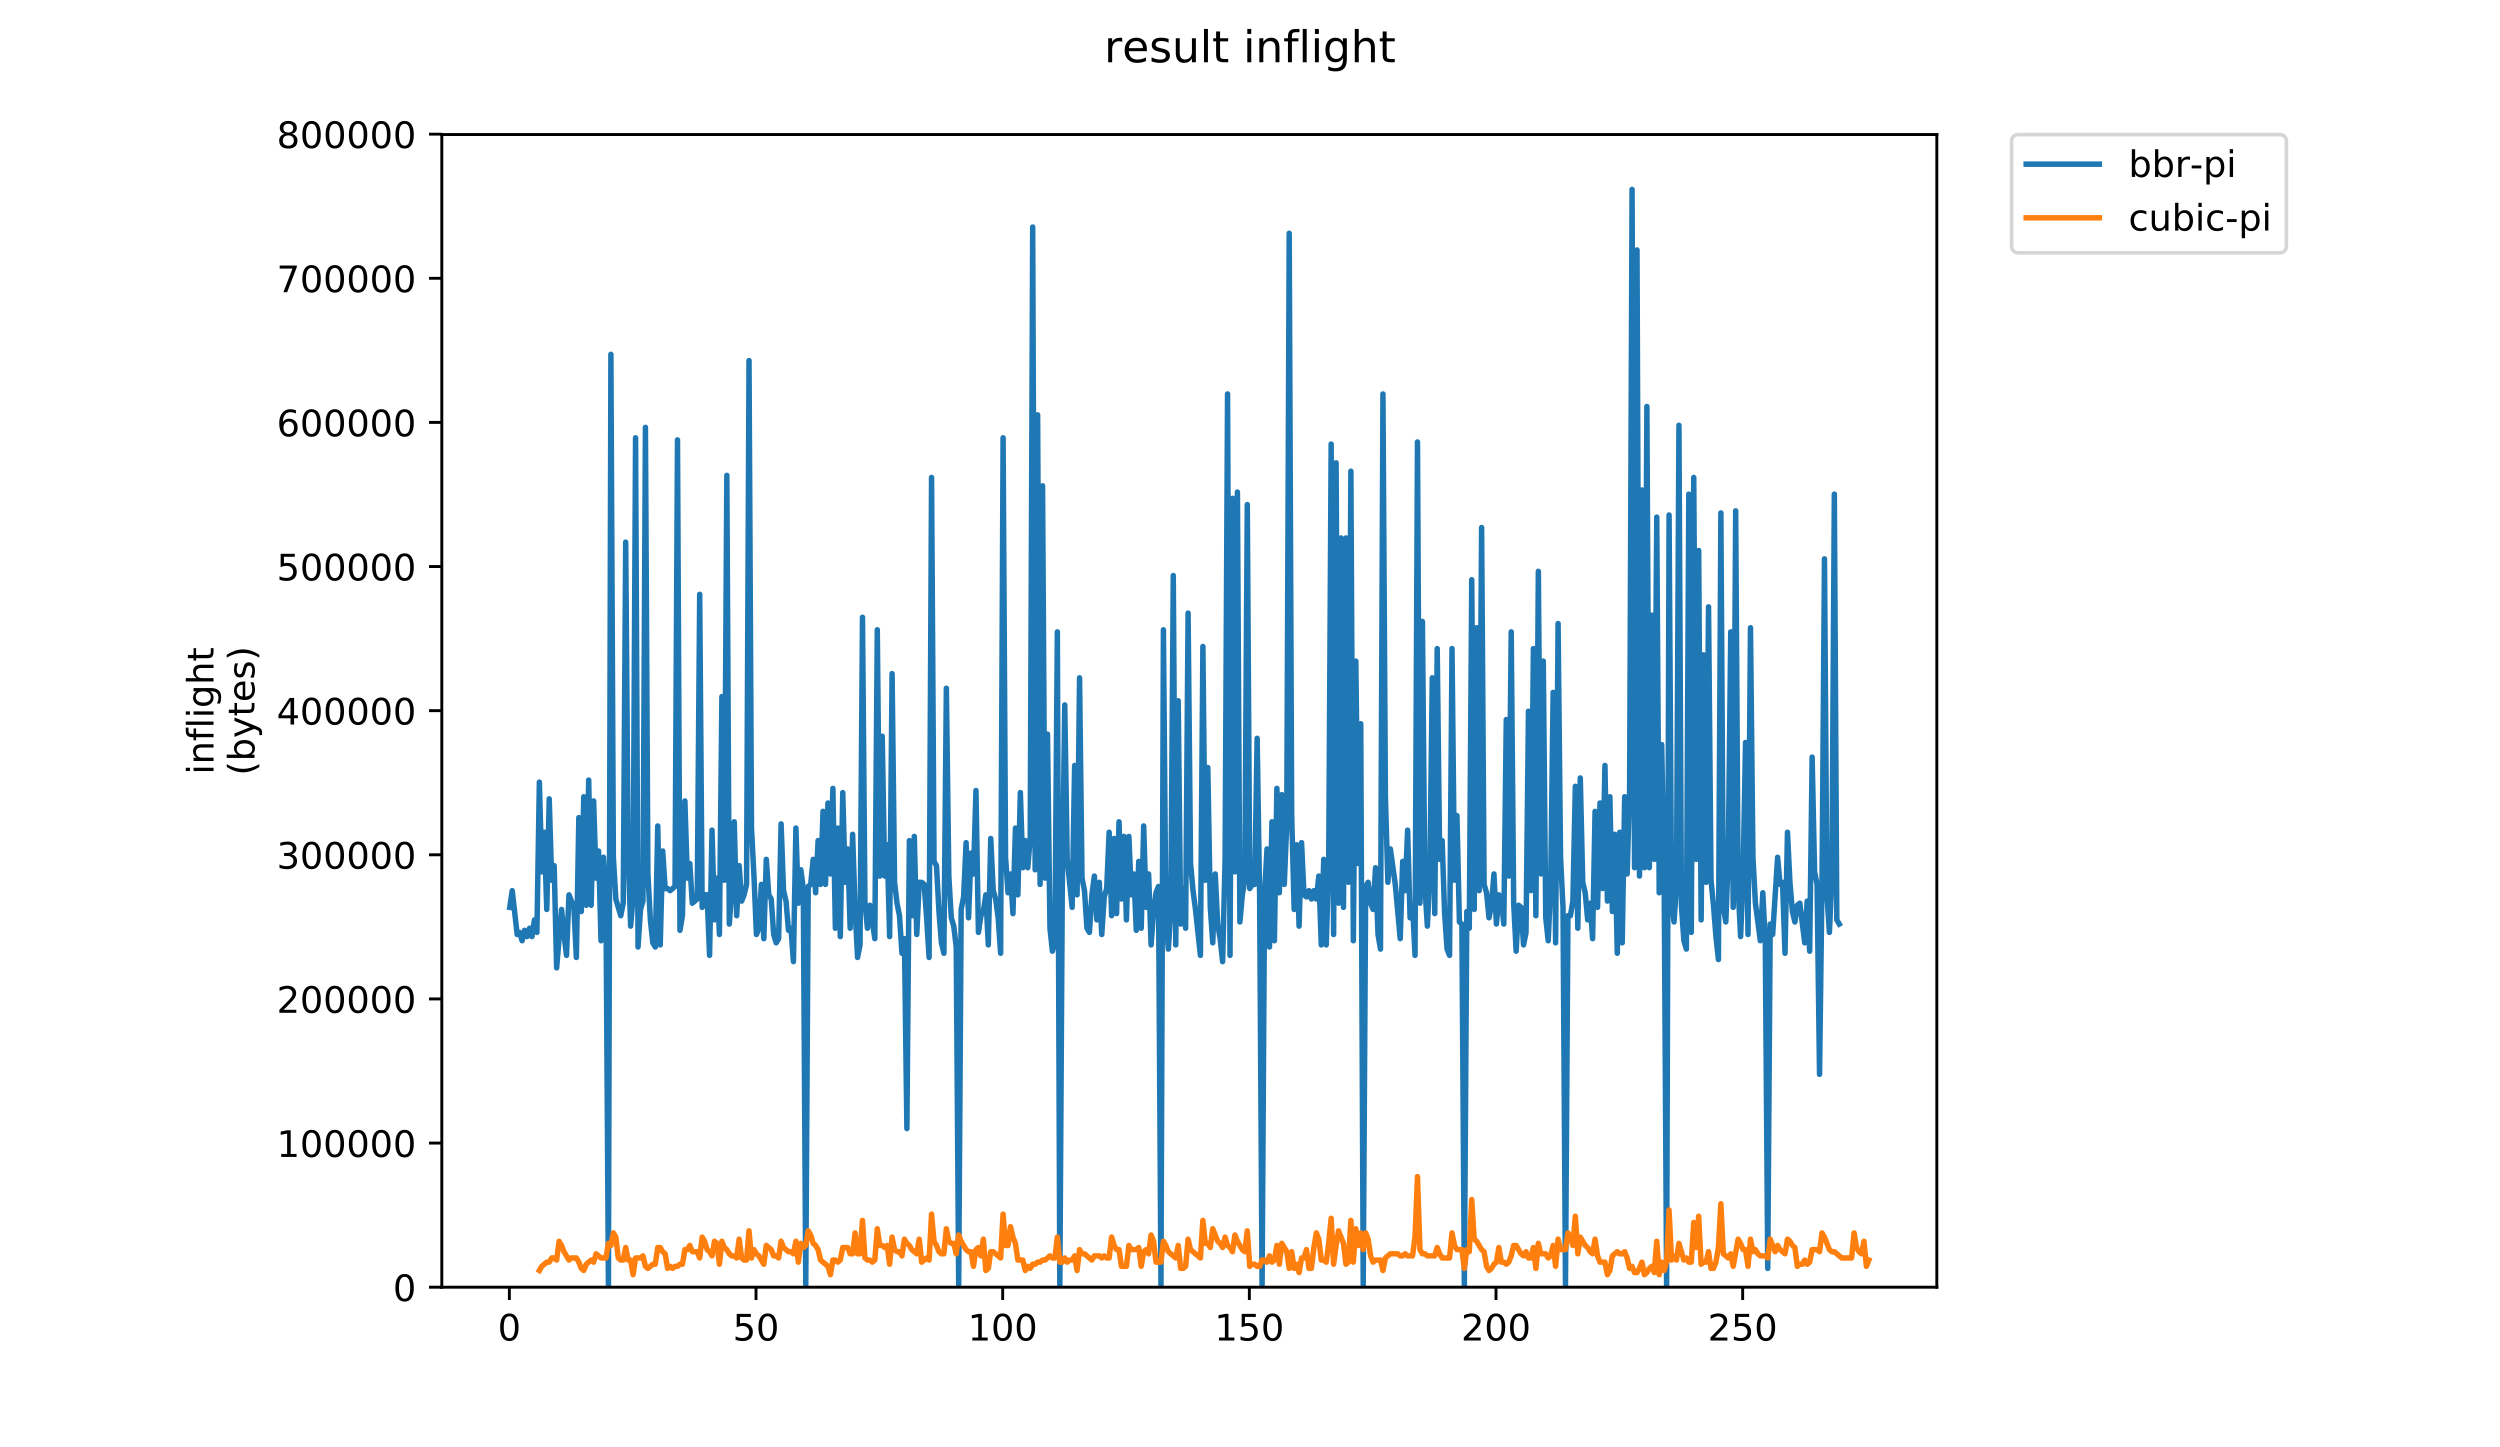 <?xml version="1.0" encoding="utf-8" standalone="no"?>
<!DOCTYPE svg PUBLIC "-//W3C//DTD SVG 1.1//EN"
  "http://www.w3.org/Graphics/SVG/1.1/DTD/svg11.dtd">
<!-- Created with matplotlib (https://matplotlib.org/) -->
<svg height="396pt" version="1.1" viewBox="0 0 684 396" width="684pt" xmlns="http://www.w3.org/2000/svg" xmlns:xlink="http://www.w3.org/1999/xlink">
 <defs>
  <style type="text/css">
*{stroke-linecap:butt;stroke-linejoin:round;}
  </style>
 </defs>
 <g id="figure_1">
  <g id="patch_1">
   <path d="M 0 396 
L 684 396 
L 684 0 
L 0 0 
z
" style="fill:#ffffff;"/>
  </g>
  <g id="axes_1">
   <g id="patch_2">
    <path d="M 120.879 352.174 
L 529.913 352.174 
L 529.913 36.815 
L 120.879 36.815 
z
" style="fill:#ffffff;"/>
   </g>
   <g id="matplotlib.axis_1">
    <g id="xtick_1">
     <g id="line2d_1">
      <defs>
       <path d="M 0 0 
L 0 3.5 
" id="mccff3fd79c" style="stroke:#000000;stroke-width:0.8;"/>
      </defs>
      <g>
       <use style="stroke:#000000;stroke-width:0.8;" x="139.36" xlink:href="#mccff3fd79c" y="352.174"/>
      </g>
     </g>
     <g id="text_1">
      <!-- 0 -->
      <defs>
       <path d="M 31.781 66.406 
Q 24.172 66.406 20.328 58.906 
Q 16.5 51.422 16.5 36.375 
Q 16.5 21.391 20.328 13.891 
Q 24.172 6.391 31.781 6.391 
Q 39.453 6.391 43.281 13.891 
Q 47.125 21.391 47.125 36.375 
Q 47.125 51.422 43.281 58.906 
Q 39.453 66.406 31.781 66.406 
z
M 31.781 74.219 
Q 44.047 74.219 50.516 64.516 
Q 56.984 54.828 56.984 36.375 
Q 56.984 17.969 50.516 8.266 
Q 44.047 -1.422 31.781 -1.422 
Q 19.531 -1.422 13.062 8.266 
Q 6.594 17.969 6.594 36.375 
Q 6.594 54.828 13.062 64.516 
Q 19.531 74.219 31.781 74.219 
z
" id="DejaVuSans-48"/>
      </defs>
      <g transform="translate(136.179 366.773)scale(0.1 -0.1)">
       <use xlink:href="#DejaVuSans-48"/>
      </g>
     </g>
    </g>
    <g id="xtick_2">
     <g id="line2d_2">
      <g>
       <use style="stroke:#000000;stroke-width:0.8;" x="206.847" xlink:href="#mccff3fd79c" y="352.174"/>
      </g>
     </g>
     <g id="text_2">
      <!-- 50 -->
      <defs>
       <path d="M 10.797 72.906 
L 49.516 72.906 
L 49.516 64.594 
L 19.828 64.594 
L 19.828 46.734 
Q 21.969 47.469 24.109 47.828 
Q 26.266 48.188 28.422 48.188 
Q 40.625 48.188 47.75 41.5 
Q 54.891 34.812 54.891 23.391 
Q 54.891 11.625 47.562 5.094 
Q 40.234 -1.422 26.906 -1.422 
Q 22.312 -1.422 17.547 -0.641 
Q 12.797 0.141 7.719 1.703 
L 7.719 11.625 
Q 12.109 9.234 16.797 8.062 
Q 21.484 6.891 26.703 6.891 
Q 35.156 6.891 40.078 11.328 
Q 45.016 15.766 45.016 23.391 
Q 45.016 31 40.078 35.438 
Q 35.156 39.891 26.703 39.891 
Q 22.75 39.891 18.812 39.016 
Q 14.891 38.141 10.797 36.281 
z
" id="DejaVuSans-53"/>
      </defs>
      <g transform="translate(200.485 366.773)scale(0.1 -0.1)">
       <use xlink:href="#DejaVuSans-53"/>
       <use x="63.623" xlink:href="#DejaVuSans-48"/>
      </g>
     </g>
    </g>
    <g id="xtick_3">
     <g id="line2d_3">
      <g>
       <use style="stroke:#000000;stroke-width:0.8;" x="274.334" xlink:href="#mccff3fd79c" y="352.174"/>
      </g>
     </g>
     <g id="text_3">
      <!-- 100 -->
      <defs>
       <path d="M 12.406 8.297 
L 28.516 8.297 
L 28.516 63.922 
L 10.984 60.406 
L 10.984 69.391 
L 28.422 72.906 
L 38.281 72.906 
L 38.281 8.297 
L 54.391 8.297 
L 54.391 0 
L 12.406 0 
z
" id="DejaVuSans-49"/>
      </defs>
      <g transform="translate(264.79 366.773)scale(0.1 -0.1)">
       <use xlink:href="#DejaVuSans-49"/>
       <use x="63.623" xlink:href="#DejaVuSans-48"/>
       <use x="127.246" xlink:href="#DejaVuSans-48"/>
      </g>
     </g>
    </g>
    <g id="xtick_4">
     <g id="line2d_4">
      <g>
       <use style="stroke:#000000;stroke-width:0.8;" x="341.821" xlink:href="#mccff3fd79c" y="352.174"/>
      </g>
     </g>
     <g id="text_4">
      <!-- 150 -->
      <g transform="translate(332.277 366.773)scale(0.1 -0.1)">
       <use xlink:href="#DejaVuSans-49"/>
       <use x="63.623" xlink:href="#DejaVuSans-53"/>
       <use x="127.246" xlink:href="#DejaVuSans-48"/>
      </g>
     </g>
    </g>
    <g id="xtick_5">
     <g id="line2d_5">
      <g>
       <use style="stroke:#000000;stroke-width:0.8;" x="409.307" xlink:href="#mccff3fd79c" y="352.174"/>
      </g>
     </g>
     <g id="text_5">
      <!-- 200 -->
      <defs>
       <path d="M 19.188 8.297 
L 53.609 8.297 
L 53.609 0 
L 7.328 0 
L 7.328 8.297 
Q 12.938 14.109 22.625 23.891 
Q 32.328 33.688 34.812 36.531 
Q 39.547 41.844 41.422 45.531 
Q 43.312 49.219 43.312 52.781 
Q 43.312 58.594 39.234 62.25 
Q 35.156 65.922 28.609 65.922 
Q 23.969 65.922 18.812 64.312 
Q 13.672 62.703 7.812 59.422 
L 7.812 69.391 
Q 13.766 71.781 18.938 73 
Q 24.125 74.219 28.422 74.219 
Q 39.75 74.219 46.484 68.547 
Q 53.219 62.891 53.219 53.422 
Q 53.219 48.922 51.531 44.891 
Q 49.859 40.875 45.406 35.406 
Q 44.188 33.984 37.641 27.219 
Q 31.109 20.453 19.188 8.297 
z
" id="DejaVuSans-50"/>
      </defs>
      <g transform="translate(399.764 366.773)scale(0.1 -0.1)">
       <use xlink:href="#DejaVuSans-50"/>
       <use x="63.623" xlink:href="#DejaVuSans-48"/>
       <use x="127.246" xlink:href="#DejaVuSans-48"/>
      </g>
     </g>
    </g>
    <g id="xtick_6">
     <g id="line2d_6">
      <g>
       <use style="stroke:#000000;stroke-width:0.8;" x="476.794" xlink:href="#mccff3fd79c" y="352.174"/>
      </g>
     </g>
     <g id="text_6">
      <!-- 250 -->
      <g transform="translate(467.251 366.773)scale(0.1 -0.1)">
       <use xlink:href="#DejaVuSans-50"/>
       <use x="63.623" xlink:href="#DejaVuSans-53"/>
       <use x="127.246" xlink:href="#DejaVuSans-48"/>
      </g>
     </g>
    </g>
   </g>
   <g id="matplotlib.axis_2">
    <g id="ytick_1">
     <g id="line2d_7">
      <defs>
       <path d="M 0 0 
L -3.5 0 
" id="m5405e5fe26" style="stroke:#000000;stroke-width:0.8;"/>
      </defs>
      <g>
       <use style="stroke:#000000;stroke-width:0.8;" x="120.879" xlink:href="#m5405e5fe26" y="352.174"/>
      </g>
     </g>
     <g id="text_7">
      <!-- 0 -->
      <g transform="translate(107.516 355.973)scale(0.1 -0.1)">
       <use xlink:href="#DejaVuSans-48"/>
      </g>
     </g>
    </g>
    <g id="ytick_2">
     <g id="line2d_8">
      <g>
       <use style="stroke:#000000;stroke-width:0.8;" x="120.879" xlink:href="#m5405e5fe26" y="312.741"/>
      </g>
     </g>
     <g id="text_8">
      <!-- 100000 -->
      <g transform="translate(75.704 316.54)scale(0.1 -0.1)">
       <use xlink:href="#DejaVuSans-49"/>
       <use x="63.623" xlink:href="#DejaVuSans-48"/>
       <use x="127.246" xlink:href="#DejaVuSans-48"/>
       <use x="190.869" xlink:href="#DejaVuSans-48"/>
       <use x="254.492" xlink:href="#DejaVuSans-48"/>
       <use x="318.115" xlink:href="#DejaVuSans-48"/>
      </g>
     </g>
    </g>
    <g id="ytick_3">
     <g id="line2d_9">
      <g>
       <use style="stroke:#000000;stroke-width:0.8;" x="120.879" xlink:href="#m5405e5fe26" y="273.308"/>
      </g>
     </g>
     <g id="text_9">
      <!-- 200000 -->
      <g transform="translate(75.704 277.107)scale(0.1 -0.1)">
       <use xlink:href="#DejaVuSans-50"/>
       <use x="63.623" xlink:href="#DejaVuSans-48"/>
       <use x="127.246" xlink:href="#DejaVuSans-48"/>
       <use x="190.869" xlink:href="#DejaVuSans-48"/>
       <use x="254.492" xlink:href="#DejaVuSans-48"/>
       <use x="318.115" xlink:href="#DejaVuSans-48"/>
      </g>
     </g>
    </g>
    <g id="ytick_4">
     <g id="line2d_10">
      <g>
       <use style="stroke:#000000;stroke-width:0.8;" x="120.879" xlink:href="#m5405e5fe26" y="233.875"/>
      </g>
     </g>
     <g id="text_10">
      <!-- 300000 -->
      <defs>
       <path d="M 40.578 39.312 
Q 47.656 37.797 51.625 33 
Q 55.609 28.219 55.609 21.188 
Q 55.609 10.406 48.188 4.484 
Q 40.766 -1.422 27.094 -1.422 
Q 22.516 -1.422 17.656 -0.516 
Q 12.797 0.391 7.625 2.203 
L 7.625 11.719 
Q 11.719 9.328 16.594 8.109 
Q 21.484 6.891 26.812 6.891 
Q 36.078 6.891 40.938 10.547 
Q 45.797 14.203 45.797 21.188 
Q 45.797 27.641 41.281 31.266 
Q 36.766 34.906 28.719 34.906 
L 20.219 34.906 
L 20.219 43.016 
L 29.109 43.016 
Q 36.375 43.016 40.234 45.922 
Q 44.094 48.828 44.094 54.297 
Q 44.094 59.906 40.109 62.906 
Q 36.141 65.922 28.719 65.922 
Q 24.656 65.922 20.016 65.031 
Q 15.375 64.156 9.812 62.312 
L 9.812 71.094 
Q 15.438 72.656 20.344 73.438 
Q 25.25 74.219 29.594 74.219 
Q 40.828 74.219 47.359 69.109 
Q 53.906 64.016 53.906 55.328 
Q 53.906 49.266 50.438 45.094 
Q 46.969 40.922 40.578 39.312 
z
" id="DejaVuSans-51"/>
      </defs>
      <g transform="translate(75.704 237.674)scale(0.1 -0.1)">
       <use xlink:href="#DejaVuSans-51"/>
       <use x="63.623" xlink:href="#DejaVuSans-48"/>
       <use x="127.246" xlink:href="#DejaVuSans-48"/>
       <use x="190.869" xlink:href="#DejaVuSans-48"/>
       <use x="254.492" xlink:href="#DejaVuSans-48"/>
       <use x="318.115" xlink:href="#DejaVuSans-48"/>
      </g>
     </g>
    </g>
    <g id="ytick_5">
     <g id="line2d_11">
      <g>
       <use style="stroke:#000000;stroke-width:0.8;" x="120.879" xlink:href="#m5405e5fe26" y="194.442"/>
      </g>
     </g>
     <g id="text_11">
      <!-- 400000 -->
      <defs>
       <path d="M 37.797 64.312 
L 12.891 25.391 
L 37.797 25.391 
z
M 35.203 72.906 
L 47.609 72.906 
L 47.609 25.391 
L 58.016 25.391 
L 58.016 17.188 
L 47.609 17.188 
L 47.609 0 
L 37.797 0 
L 37.797 17.188 
L 4.891 17.188 
L 4.891 26.703 
z
" id="DejaVuSans-52"/>
      </defs>
      <g transform="translate(75.704 198.241)scale(0.1 -0.1)">
       <use xlink:href="#DejaVuSans-52"/>
       <use x="63.623" xlink:href="#DejaVuSans-48"/>
       <use x="127.246" xlink:href="#DejaVuSans-48"/>
       <use x="190.869" xlink:href="#DejaVuSans-48"/>
       <use x="254.492" xlink:href="#DejaVuSans-48"/>
       <use x="318.115" xlink:href="#DejaVuSans-48"/>
      </g>
     </g>
    </g>
    <g id="ytick_6">
     <g id="line2d_12">
      <g>
       <use style="stroke:#000000;stroke-width:0.8;" x="120.879" xlink:href="#m5405e5fe26" y="155.008"/>
      </g>
     </g>
     <g id="text_12">
      <!-- 500000 -->
      <g transform="translate(75.704 158.808)scale(0.1 -0.1)">
       <use xlink:href="#DejaVuSans-53"/>
       <use x="63.623" xlink:href="#DejaVuSans-48"/>
       <use x="127.246" xlink:href="#DejaVuSans-48"/>
       <use x="190.869" xlink:href="#DejaVuSans-48"/>
       <use x="254.492" xlink:href="#DejaVuSans-48"/>
       <use x="318.115" xlink:href="#DejaVuSans-48"/>
      </g>
     </g>
    </g>
    <g id="ytick_7">
     <g id="line2d_13">
      <g>
       <use style="stroke:#000000;stroke-width:0.8;" x="120.879" xlink:href="#m5405e5fe26" y="115.575"/>
      </g>
     </g>
     <g id="text_13">
      <!-- 600000 -->
      <defs>
       <path d="M 33.016 40.375 
Q 26.375 40.375 22.484 35.828 
Q 18.609 31.297 18.609 23.391 
Q 18.609 15.531 22.484 10.953 
Q 26.375 6.391 33.016 6.391 
Q 39.656 6.391 43.531 10.953 
Q 47.406 15.531 47.406 23.391 
Q 47.406 31.297 43.531 35.828 
Q 39.656 40.375 33.016 40.375 
z
M 52.594 71.297 
L 52.594 62.312 
Q 48.875 64.062 45.094 64.984 
Q 41.312 65.922 37.594 65.922 
Q 27.828 65.922 22.672 59.328 
Q 17.531 52.734 16.797 39.406 
Q 19.672 43.656 24.016 45.922 
Q 28.375 48.188 33.594 48.188 
Q 44.578 48.188 50.953 41.516 
Q 57.328 34.859 57.328 23.391 
Q 57.328 12.156 50.688 5.359 
Q 44.047 -1.422 33.016 -1.422 
Q 20.359 -1.422 13.672 8.266 
Q 6.984 17.969 6.984 36.375 
Q 6.984 53.656 15.188 63.938 
Q 23.391 74.219 37.203 74.219 
Q 40.922 74.219 44.703 73.484 
Q 48.484 72.75 52.594 71.297 
z
" id="DejaVuSans-54"/>
      </defs>
      <g transform="translate(75.704 119.374)scale(0.1 -0.1)">
       <use xlink:href="#DejaVuSans-54"/>
       <use x="63.623" xlink:href="#DejaVuSans-48"/>
       <use x="127.246" xlink:href="#DejaVuSans-48"/>
       <use x="190.869" xlink:href="#DejaVuSans-48"/>
       <use x="254.492" xlink:href="#DejaVuSans-48"/>
       <use x="318.115" xlink:href="#DejaVuSans-48"/>
      </g>
     </g>
    </g>
    <g id="ytick_8">
     <g id="line2d_14">
      <g>
       <use style="stroke:#000000;stroke-width:0.8;" x="120.879" xlink:href="#m5405e5fe26" y="76.142"/>
      </g>
     </g>
     <g id="text_14">
      <!-- 700000 -->
      <defs>
       <path d="M 8.203 72.906 
L 55.078 72.906 
L 55.078 68.703 
L 28.609 0 
L 18.312 0 
L 43.219 64.594 
L 8.203 64.594 
z
" id="DejaVuSans-55"/>
      </defs>
      <g transform="translate(75.704 79.941)scale(0.1 -0.1)">
       <use xlink:href="#DejaVuSans-55"/>
       <use x="63.623" xlink:href="#DejaVuSans-48"/>
       <use x="127.246" xlink:href="#DejaVuSans-48"/>
       <use x="190.869" xlink:href="#DejaVuSans-48"/>
       <use x="254.492" xlink:href="#DejaVuSans-48"/>
       <use x="318.115" xlink:href="#DejaVuSans-48"/>
      </g>
     </g>
    </g>
    <g id="ytick_9">
     <g id="line2d_15">
      <g>
       <use style="stroke:#000000;stroke-width:0.8;" x="120.879" xlink:href="#m5405e5fe26" y="36.709"/>
      </g>
     </g>
     <g id="text_15">
      <!-- 800000 -->
      <defs>
       <path d="M 31.781 34.625 
Q 24.75 34.625 20.719 30.859 
Q 16.703 27.094 16.703 20.516 
Q 16.703 13.922 20.719 10.156 
Q 24.75 6.391 31.781 6.391 
Q 38.812 6.391 42.859 10.172 
Q 46.922 13.969 46.922 20.516 
Q 46.922 27.094 42.891 30.859 
Q 38.875 34.625 31.781 34.625 
z
M 21.922 38.812 
Q 15.578 40.375 12.031 44.719 
Q 8.5 49.078 8.5 55.328 
Q 8.5 64.062 14.719 69.141 
Q 20.953 74.219 31.781 74.219 
Q 42.672 74.219 48.875 69.141 
Q 55.078 64.062 55.078 55.328 
Q 55.078 49.078 51.531 44.719 
Q 48 40.375 41.703 38.812 
Q 48.828 37.156 52.797 32.312 
Q 56.781 27.484 56.781 20.516 
Q 56.781 9.906 50.312 4.234 
Q 43.844 -1.422 31.781 -1.422 
Q 19.734 -1.422 13.25 4.234 
Q 6.781 9.906 6.781 20.516 
Q 6.781 27.484 10.781 32.312 
Q 14.797 37.156 21.922 38.812 
z
M 18.312 54.391 
Q 18.312 48.734 21.844 45.562 
Q 25.391 42.391 31.781 42.391 
Q 38.141 42.391 41.719 45.562 
Q 45.312 48.734 45.312 54.391 
Q 45.312 60.062 41.719 63.234 
Q 38.141 66.406 31.781 66.406 
Q 25.391 66.406 21.844 63.234 
Q 18.312 60.062 18.312 54.391 
z
" id="DejaVuSans-56"/>
      </defs>
      <g transform="translate(75.704 40.508)scale(0.1 -0.1)">
       <use xlink:href="#DejaVuSans-56"/>
       <use x="63.623" xlink:href="#DejaVuSans-48"/>
       <use x="127.246" xlink:href="#DejaVuSans-48"/>
       <use x="190.869" xlink:href="#DejaVuSans-48"/>
       <use x="254.492" xlink:href="#DejaVuSans-48"/>
       <use x="318.115" xlink:href="#DejaVuSans-48"/>
      </g>
     </g>
    </g>
    <g id="text_16">
     <!-- inflight -->
     <defs>
      <path d="M 9.422 54.688 
L 18.406 54.688 
L 18.406 0 
L 9.422 0 
z
M 9.422 75.984 
L 18.406 75.984 
L 18.406 64.594 
L 9.422 64.594 
z
" id="DejaVuSans-105"/>
      <path d="M 54.891 33.016 
L 54.891 0 
L 45.906 0 
L 45.906 32.719 
Q 45.906 40.484 42.875 44.328 
Q 39.844 48.188 33.797 48.188 
Q 26.516 48.188 22.312 43.547 
Q 18.109 38.922 18.109 30.906 
L 18.109 0 
L 9.078 0 
L 9.078 54.688 
L 18.109 54.688 
L 18.109 46.188 
Q 21.344 51.125 25.703 53.562 
Q 30.078 56 35.797 56 
Q 45.219 56 50.047 50.172 
Q 54.891 44.344 54.891 33.016 
z
" id="DejaVuSans-110"/>
      <path d="M 37.109 75.984 
L 37.109 68.5 
L 28.516 68.5 
Q 23.688 68.5 21.797 66.547 
Q 19.922 64.594 19.922 59.516 
L 19.922 54.688 
L 34.719 54.688 
L 34.719 47.703 
L 19.922 47.703 
L 19.922 0 
L 10.891 0 
L 10.891 47.703 
L 2.297 47.703 
L 2.297 54.688 
L 10.891 54.688 
L 10.891 58.5 
Q 10.891 67.625 15.141 71.797 
Q 19.391 75.984 28.609 75.984 
z
" id="DejaVuSans-102"/>
      <path d="M 9.422 75.984 
L 18.406 75.984 
L 18.406 0 
L 9.422 0 
z
" id="DejaVuSans-108"/>
      <path d="M 45.406 27.984 
Q 45.406 37.75 41.375 43.109 
Q 37.359 48.484 30.078 48.484 
Q 22.859 48.484 18.828 43.109 
Q 14.797 37.75 14.797 27.984 
Q 14.797 18.266 18.828 12.891 
Q 22.859 7.516 30.078 7.516 
Q 37.359 7.516 41.375 12.891 
Q 45.406 18.266 45.406 27.984 
z
M 54.391 6.781 
Q 54.391 -7.172 48.188 -13.984 
Q 42 -20.797 29.203 -20.797 
Q 24.469 -20.797 20.266 -20.094 
Q 16.062 -19.391 12.109 -17.922 
L 12.109 -9.188 
Q 16.062 -11.328 19.922 -12.344 
Q 23.781 -13.375 27.781 -13.375 
Q 36.625 -13.375 41.016 -8.766 
Q 45.406 -4.156 45.406 5.172 
L 45.406 9.625 
Q 42.625 4.781 38.281 2.391 
Q 33.938 0 27.875 0 
Q 17.828 0 11.672 7.656 
Q 5.516 15.328 5.516 27.984 
Q 5.516 40.672 11.672 48.328 
Q 17.828 56 27.875 56 
Q 33.938 56 38.281 53.609 
Q 42.625 51.219 45.406 46.391 
L 45.406 54.688 
L 54.391 54.688 
z
" id="DejaVuSans-103"/>
      <path d="M 54.891 33.016 
L 54.891 0 
L 45.906 0 
L 45.906 32.719 
Q 45.906 40.484 42.875 44.328 
Q 39.844 48.188 33.797 48.188 
Q 26.516 48.188 22.312 43.547 
Q 18.109 38.922 18.109 30.906 
L 18.109 0 
L 9.078 0 
L 9.078 75.984 
L 18.109 75.984 
L 18.109 46.188 
Q 21.344 51.125 25.703 53.562 
Q 30.078 56 35.797 56 
Q 45.219 56 50.047 50.172 
Q 54.891 44.344 54.891 33.016 
z
" id="DejaVuSans-104"/>
      <path d="M 18.312 70.219 
L 18.312 54.688 
L 36.812 54.688 
L 36.812 47.703 
L 18.312 47.703 
L 18.312 18.016 
Q 18.312 11.328 20.141 9.422 
Q 21.969 7.516 27.594 7.516 
L 36.812 7.516 
L 36.812 0 
L 27.594 0 
Q 17.188 0 13.234 3.875 
Q 9.281 7.766 9.281 18.016 
L 9.281 47.703 
L 2.688 47.703 
L 2.688 54.688 
L 9.281 54.688 
L 9.281 70.219 
z
" id="DejaVuSans-116"/>
     </defs>
     <g transform="translate(58.426 211.894)rotate(-90)scale(0.1 -0.1)">
      <use xlink:href="#DejaVuSans-105"/>
      <use x="27.783" xlink:href="#DejaVuSans-110"/>
      <use x="91.162" xlink:href="#DejaVuSans-102"/>
      <use x="126.367" xlink:href="#DejaVuSans-108"/>
      <use x="154.15" xlink:href="#DejaVuSans-105"/>
      <use x="181.934" xlink:href="#DejaVuSans-103"/>
      <use x="245.41" xlink:href="#DejaVuSans-104"/>
      <use x="308.789" xlink:href="#DejaVuSans-116"/>
     </g>
     <!-- (bytes) -->
     <defs>
      <path d="M 31 75.875 
Q 24.469 64.656 21.281 53.656 
Q 18.109 42.672 18.109 31.391 
Q 18.109 20.125 21.312 9.062 
Q 24.516 -2 31 -13.188 
L 23.188 -13.188 
Q 15.875 -1.703 12.234 9.375 
Q 8.594 20.453 8.594 31.391 
Q 8.594 42.281 12.203 53.312 
Q 15.828 64.359 23.188 75.875 
z
" id="DejaVuSans-40"/>
      <path d="M 48.688 27.297 
Q 48.688 37.203 44.609 42.844 
Q 40.531 48.484 33.406 48.484 
Q 26.266 48.484 22.188 42.844 
Q 18.109 37.203 18.109 27.297 
Q 18.109 17.391 22.188 11.75 
Q 26.266 6.109 33.406 6.109 
Q 40.531 6.109 44.609 11.75 
Q 48.688 17.391 48.688 27.297 
z
M 18.109 46.391 
Q 20.953 51.266 25.266 53.625 
Q 29.594 56 35.594 56 
Q 45.562 56 51.781 48.094 
Q 58.016 40.188 58.016 27.297 
Q 58.016 14.406 51.781 6.484 
Q 45.562 -1.422 35.594 -1.422 
Q 29.594 -1.422 25.266 0.953 
Q 20.953 3.328 18.109 8.203 
L 18.109 0 
L 9.078 0 
L 9.078 75.984 
L 18.109 75.984 
z
" id="DejaVuSans-98"/>
      <path d="M 32.172 -5.078 
Q 28.375 -14.844 24.75 -17.812 
Q 21.141 -20.797 15.094 -20.797 
L 7.906 -20.797 
L 7.906 -13.281 
L 13.188 -13.281 
Q 16.891 -13.281 18.938 -11.516 
Q 21 -9.766 23.484 -3.219 
L 25.094 0.875 
L 2.984 54.688 
L 12.5 54.688 
L 29.594 11.922 
L 46.688 54.688 
L 56.203 54.688 
z
" id="DejaVuSans-121"/>
      <path d="M 56.203 29.594 
L 56.203 25.203 
L 14.891 25.203 
Q 15.484 15.922 20.484 11.062 
Q 25.484 6.203 34.422 6.203 
Q 39.594 6.203 44.453 7.469 
Q 49.312 8.734 54.109 11.281 
L 54.109 2.781 
Q 49.266 0.734 44.188 -0.344 
Q 39.109 -1.422 33.891 -1.422 
Q 20.797 -1.422 13.156 6.188 
Q 5.516 13.812 5.516 26.812 
Q 5.516 40.234 12.766 48.109 
Q 20.016 56 32.328 56 
Q 43.359 56 49.781 48.891 
Q 56.203 41.797 56.203 29.594 
z
M 47.219 32.234 
Q 47.125 39.594 43.094 43.984 
Q 39.062 48.391 32.422 48.391 
Q 24.906 48.391 20.391 44.141 
Q 15.875 39.891 15.188 32.172 
z
" id="DejaVuSans-101"/>
      <path d="M 44.281 53.078 
L 44.281 44.578 
Q 40.484 46.531 36.375 47.5 
Q 32.281 48.484 27.875 48.484 
Q 21.188 48.484 17.844 46.438 
Q 14.5 44.391 14.5 40.281 
Q 14.5 37.156 16.891 35.375 
Q 19.281 33.594 26.516 31.984 
L 29.594 31.297 
Q 39.156 29.25 43.188 25.516 
Q 47.219 21.781 47.219 15.094 
Q 47.219 7.469 41.188 3.016 
Q 35.156 -1.422 24.609 -1.422 
Q 20.219 -1.422 15.453 -0.562 
Q 10.688 0.297 5.422 2 
L 5.422 11.281 
Q 10.406 8.688 15.234 7.391 
Q 20.062 6.109 24.812 6.109 
Q 31.156 6.109 34.562 8.281 
Q 37.984 10.453 37.984 14.406 
Q 37.984 18.062 35.516 20.016 
Q 33.062 21.969 24.703 23.781 
L 21.578 24.516 
Q 13.234 26.266 9.516 29.906 
Q 5.812 33.547 5.812 39.891 
Q 5.812 47.609 11.281 51.797 
Q 16.75 56 26.812 56 
Q 31.781 56 36.172 55.266 
Q 40.578 54.547 44.281 53.078 
z
" id="DejaVuSans-115"/>
      <path d="M 8.016 75.875 
L 15.828 75.875 
Q 23.141 64.359 26.781 53.312 
Q 30.422 42.281 30.422 31.391 
Q 30.422 20.453 26.781 9.375 
Q 23.141 -1.703 15.828 -13.188 
L 8.016 -13.188 
Q 14.5 -2 17.703 9.062 
Q 20.906 20.125 20.906 31.391 
Q 20.906 42.672 17.703 53.656 
Q 14.5 64.656 8.016 75.875 
z
" id="DejaVuSans-41"/>
     </defs>
     <g transform="translate(69.624 212.171)rotate(-90)scale(0.1 -0.1)">
      <use xlink:href="#DejaVuSans-40"/>
      <use x="39.014" xlink:href="#DejaVuSans-98"/>
      <use x="102.49" xlink:href="#DejaVuSans-121"/>
      <use x="161.67" xlink:href="#DejaVuSans-116"/>
      <use x="200.879" xlink:href="#DejaVuSans-101"/>
      <use x="262.402" xlink:href="#DejaVuSans-115"/>
      <use x="314.502" xlink:href="#DejaVuSans-41"/>
     </g>
    </g>
   </g>
   <g id="line2d_16">
    <path clip-path="url(#p43e8c45902)" d="M 139.471 248.254 
L 140.146 243.686 
L 141.496 255.677 
L 142.171 255.106 
L 142.845 257.389 
L 143.52 254.535 
L 144.195 256.248 
L 144.87 253.964 
L 145.545 256.248 
L 146.22 251.68 
L 146.895 255.106 
L 147.569 213.994 
L 148.244 238.547 
L 148.919 227.698 
L 149.594 248.825 
L 150.269 218.562 
L 150.944 240.831 
L 151.619 236.834 
L 152.294 264.812 
L 153.643 248.825 
L 154.318 255.677 
L 154.993 261.386 
L 155.668 244.828 
L 157.018 248.254 
L 157.692 261.957 
L 158.367 223.701 
L 159.042 249.396 
L 159.717 217.991 
L 160.392 247.683 
L 161.067 213.423 
L 161.742 247.683 
L 162.417 219.133 
L 163.091 240.26 
L 163.766 232.837 
L 164.441 257.389 
L 165.116 234.55 
L 165.791 247.112 
L 166.466 351.603 
L 167.141 96.941 
L 167.816 234.55 
L 168.49 245.97 
L 169.84 250.538 
L 170.515 247.112 
L 171.19 148.33 
L 171.865 233.408 
L 172.54 253.393 
L 173.214 245.399 
L 173.889 119.78 
L 174.564 259.102 
L 175.239 248.825 
L 175.914 246.541 
L 176.589 116.925 
L 177.264 239.118 
L 177.939 251.68 
L 178.613 257.96 
L 179.288 259.102 
L 179.963 225.985 
L 180.638 258.531 
L 181.313 232.837 
L 181.988 243.115 
L 182.663 243.115 
L 183.337 243.686 
L 184.687 242.544 
L 185.362 120.351 
L 186.037 254.535 
L 186.712 250.538 
L 187.387 219.133 
L 188.062 240.26 
L 188.736 236.263 
L 189.411 247.112 
L 190.761 245.97 
L 191.436 162.605 
L 192.111 248.254 
L 192.786 244.828 
L 193.46 244.828 
L 194.135 261.386 
L 194.81 227.127 
L 195.485 251.68 
L 196.16 240.26 
L 196.835 255.677 
L 197.51 190.583 
L 198.185 240.831 
L 198.859 130.058 
L 199.534 252.822 
L 200.209 243.686 
L 200.884 224.843 
L 201.559 250.538 
L 202.234 236.834 
L 202.909 246.541 
L 203.584 244.828 
L 204.258 241.973 
L 204.933 98.654 
L 205.608 226.556 
L 206.283 239.689 
L 206.958 255.677 
L 207.633 253.964 
L 208.308 241.973 
L 208.982 256.819 
L 209.657 235.121 
L 210.332 244.828 
L 211.007 245.97 
L 211.682 255.677 
L 212.357 257.96 
L 213.032 256.819 
L 213.707 225.414 
L 214.381 243.686 
L 215.056 246.541 
L 215.731 254.535 
L 216.406 253.964 
L 217.081 263.099 
L 217.756 226.556 
L 218.431 247.112 
L 219.105 237.976 
L 219.78 243.115 
L 220.455 351.603 
L 221.13 242.544 
L 221.805 241.973 
L 222.48 235.121 
L 223.155 244.257 
L 223.83 229.982 
L 224.504 241.973 
L 225.179 221.988 
L 225.854 241.973 
L 226.529 219.704 
L 227.204 239.118 
L 227.879 215.707 
L 228.554 253.964 
L 229.228 226.556 
L 229.903 256.248 
L 230.578 216.849 
L 231.253 241.402 
L 231.928 232.266 
L 232.603 253.964 
L 233.278 228.269 
L 233.953 248.825 
L 234.627 261.957 
L 235.302 258.531 
L 235.977 168.886 
L 236.652 247.112 
L 237.327 253.964 
L 238.002 247.683 
L 239.351 256.819 
L 240.026 172.312 
L 240.701 239.689 
L 241.376 201.432 
L 242.051 239.689 
L 242.726 231.124 
L 243.401 256.248 
L 244.076 184.303 
L 244.75 241.402 
L 245.425 247.112 
L 246.1 250.538 
L 246.775 260.815 
L 247.45 256.819 
L 248.125 308.779 
L 248.8 229.982 
L 249.475 250.538 
L 250.149 228.84 
L 250.824 255.677 
L 251.499 241.402 
L 252.174 241.402 
L 252.849 241.973 
L 253.524 251.109 
L 254.199 261.957 
L 254.873 130.629 
L 255.548 235.692 
L 256.223 236.834 
L 256.898 249.396 
L 257.573 257.96 
L 258.248 260.815 
L 258.923 188.299 
L 259.598 239.689 
L 260.272 251.109 
L 260.947 253.393 
L 261.622 259.102 
L 262.297 351.603 
L 262.972 248.825 
L 263.647 245.399 
L 264.322 230.553 
L 264.996 251.109 
L 265.671 233.408 
L 266.346 239.118 
L 267.021 216.278 
L 267.696 255.106 
L 268.371 250.538 
L 269.046 249.396 
L 269.721 244.828 
L 270.395 258.531 
L 271.07 229.411 
L 271.745 243.686 
L 272.42 245.97 
L 273.095 251.109 
L 273.77 260.815 
L 274.445 119.78 
L 275.119 234.55 
L 275.794 244.257 
L 276.469 239.118 
L 277.144 249.967 
L 277.819 226.556 
L 278.494 244.828 
L 279.169 216.849 
L 279.844 237.405 
L 280.518 229.982 
L 281.193 237.405 
L 281.868 229.411 
L 282.543 62.11 
L 283.218 237.976 
L 283.893 113.5 
L 284.568 241.973 
L 285.243 132.913 
L 285.917 240.26 
L 286.592 200.861 
L 287.267 253.964 
L 287.942 260.244 
L 288.617 257.389 
L 289.292 172.883 
L 289.967 352.174 
L 290.641 243.115 
L 291.316 192.867 
L 291.991 235.121 
L 293.341 248.254 
L 294.016 209.426 
L 294.691 244.828 
L 295.366 185.445 
L 296.04 240.26 
L 296.715 243.686 
L 297.39 253.964 
L 298.065 255.106 
L 298.74 244.828 
L 299.415 239.689 
L 300.09 251.68 
L 300.764 241.402 
L 301.439 255.677 
L 302.114 245.399 
L 302.789 243.115 
L 303.464 227.698 
L 304.139 250.538 
L 304.814 229.411 
L 305.489 249.967 
L 306.163 224.843 
L 306.838 245.97 
L 307.513 228.84 
L 308.188 251.68 
L 308.863 228.84 
L 309.538 244.828 
L 310.213 239.118 
L 310.887 254.535 
L 311.562 235.692 
L 312.237 253.964 
L 312.912 225.985 
L 313.587 248.254 
L 314.262 239.118 
L 314.937 258.531 
L 315.612 249.396 
L 316.286 244.257 
L 316.961 242.544 
L 317.636 351.603 
L 318.311 172.312 
L 318.986 251.109 
L 319.661 259.673 
L 320.336 248.825 
L 321.01 157.466 
L 321.685 258.531 
L 322.36 191.725 
L 323.035 252.822 
L 323.71 243.115 
L 324.385 253.964 
L 325.06 167.744 
L 325.735 236.263 
L 326.409 243.686 
L 327.084 248.825 
L 328.434 261.386 
L 329.109 176.88 
L 329.784 240.831 
L 330.459 209.997 
L 331.134 248.254 
L 331.808 257.96 
L 332.483 239.118 
L 333.158 252.822 
L 333.833 256.819 
L 334.508 263.099 
L 335.183 235.121 
L 335.858 107.79 
L 336.532 261.386 
L 337.207 136.339 
L 337.882 238.547 
L 338.557 134.626 
L 339.232 252.251 
L 339.907 244.828 
L 340.582 240.831 
L 341.257 138.052 
L 341.931 243.115 
L 342.606 241.973 
L 343.281 241.973 
L 343.956 202.003 
L 344.631 244.828 
L 345.306 352.174 
L 345.981 244.257 
L 346.655 232.266 
L 347.33 259.102 
L 348.005 224.843 
L 348.68 257.389 
L 349.355 215.707 
L 350.03 244.257 
L 350.705 217.42 
L 351.38 241.973 
L 352.054 225.414 
L 352.729 63.823 
L 353.404 223.13 
L 354.079 248.825 
L 354.754 231.124 
L 355.429 253.393 
L 356.104 230.553 
L 356.778 244.828 
L 357.453 245.399 
L 358.128 243.686 
L 358.803 245.97 
L 359.478 243.686 
L 360.153 245.97 
L 360.828 239.689 
L 361.503 258.531 
L 362.177 235.121 
L 362.852 258.531 
L 363.527 237.405 
L 364.202 121.493 
L 364.877 255.677 
L 365.552 126.632 
L 366.227 247.112 
L 366.901 147.188 
L 367.576 248.254 
L 368.251 147.188 
L 368.926 241.402 
L 369.601 128.916 
L 370.276 257.389 
L 370.951 180.877 
L 371.626 236.263 
L 372.3 198.006 
L 372.975 351.603 
L 373.65 242.544 
L 374.325 241.402 
L 375 247.112 
L 375.675 248.825 
L 376.35 237.405 
L 377.025 255.677 
L 377.699 259.673 
L 378.374 107.79 
L 379.049 217.991 
L 379.724 241.402 
L 380.399 232.266 
L 381.749 241.973 
L 383.098 256.819 
L 383.773 235.692 
L 384.448 243.686 
L 385.123 227.127 
L 385.798 251.109 
L 386.473 247.683 
L 387.148 261.386 
L 387.822 120.922 
L 388.497 247.112 
L 389.172 170.028 
L 389.847 242.544 
L 390.522 253.393 
L 391.197 239.689 
L 391.872 185.445 
L 392.546 249.967 
L 393.221 177.451 
L 393.896 235.121 
L 394.571 229.982 
L 395.246 249.967 
L 395.921 259.673 
L 396.596 261.386 
L 397.271 177.451 
L 397.945 240.831 
L 398.62 223.13 
L 399.295 252.251 
L 399.97 252.822 
L 400.645 351.603 
L 401.32 249.396 
L 401.995 253.964 
L 402.669 158.608 
L 403.344 248.825 
L 404.019 171.741 
L 404.694 243.686 
L 405.369 144.333 
L 406.044 241.973 
L 406.719 244.257 
L 407.394 251.109 
L 408.068 247.683 
L 408.743 239.118 
L 409.418 252.822 
L 410.093 244.828 
L 410.768 245.97 
L 411.443 252.822 
L 412.118 196.864 
L 412.793 239.689 
L 413.467 172.883 
L 414.142 247.112 
L 414.817 260.244 
L 415.492 247.683 
L 416.167 248.254 
L 416.842 258.531 
L 417.517 255.106 
L 418.191 194.58 
L 418.866 243.686 
L 419.541 177.451 
L 420.216 250.538 
L 420.891 156.324 
L 421.566 239.118 
L 422.241 180.877 
L 422.916 251.109 
L 423.59 257.389 
L 424.265 241.973 
L 424.94 189.441 
L 425.615 257.96 
L 426.29 170.599 
L 426.965 234.55 
L 427.64 248.254 
L 428.314 351.603 
L 428.989 250.538 
L 429.664 250.538 
L 430.339 246.541 
L 431.014 215.136 
L 431.689 253.964 
L 432.364 212.852 
L 433.039 241.402 
L 433.713 244.257 
L 434.388 251.68 
L 435.063 247.112 
L 435.738 256.819 
L 436.413 221.988 
L 437.088 248.254 
L 437.763 219.704 
L 438.437 243.115 
L 439.112 209.426 
L 439.787 246.541 
L 440.462 217.991 
L 441.137 249.396 
L 441.812 228.269 
L 442.487 260.815 
L 443.162 227.698 
L 443.836 257.96 
L 444.511 217.991 
L 445.186 239.118 
L 445.861 216.278 
L 446.536 51.832 
L 447.211 237.405 
L 447.886 68.391 
L 448.56 239.689 
L 449.235 134.055 
L 449.91 237.405 
L 450.585 111.216 
L 451.26 237.405 
L 451.935 168.315 
L 452.61 235.121 
L 453.285 141.478 
L 453.959 244.257 
L 454.634 203.716 
L 455.309 239.689 
L 455.984 351.603 
L 456.659 140.907 
L 457.334 245.97 
L 458.009 252.251 
L 458.684 242.544 
L 459.358 116.354 
L 460.033 247.683 
L 460.708 257.389 
L 461.383 259.673 
L 462.058 135.197 
L 462.733 255.106 
L 463.408 130.629 
L 464.082 235.121 
L 464.757 150.614 
L 465.432 251.68 
L 466.107 179.164 
L 466.782 241.402 
L 467.457 166.031 
L 468.132 240.831 
L 468.807 247.683 
L 469.481 256.248 
L 470.156 262.528 
L 470.831 140.336 
L 471.506 248.254 
L 472.181 252.251 
L 472.856 234.55 
L 473.531 172.883 
L 474.205 248.254 
L 474.88 139.765 
L 475.555 243.115 
L 476.23 256.248 
L 476.905 239.689 
L 477.58 203.145 
L 478.255 255.677 
L 478.93 171.741 
L 479.604 234.55 
L 480.279 247.112 
L 481.629 257.389 
L 482.304 244.257 
L 482.979 257.389 
L 483.654 347.035 
L 484.328 252.822 
L 485.003 255.677 
L 486.353 234.55 
L 487.028 241.973 
L 487.703 241.402 
L 488.378 260.815 
L 489.053 227.698 
L 489.727 241.402 
L 490.402 249.396 
L 491.077 252.251 
L 491.752 247.683 
L 492.427 247.112 
L 493.777 257.96 
L 494.452 246.541 
L 495.126 260.244 
L 495.801 207.142 
L 496.476 238.547 
L 497.151 241.973 
L 497.826 293.933 
L 498.501 241.402 
L 499.176 152.898 
L 499.85 244.828 
L 500.525 255.106 
L 501.2 240.26 
L 501.875 135.197 
L 502.55 251.68 
L 503.225 252.822 
L 503.225 252.822 
" style="fill:none;stroke:#1f77b4;stroke-linecap:square;stroke-width:1.5;"/>
   </g>
   <g id="line2d_17">
    <path clip-path="url(#p43e8c45902)" d="M 147.567 347.606 
L 148.242 346.464 
L 149.591 345.322 
L 150.266 345.322 
L 150.941 344.18 
L 151.616 344.18 
L 152.291 344.751 
L 152.966 339.612 
L 153.641 340.754 
L 154.315 342.467 
L 155.665 344.751 
L 156.34 344.18 
L 157.69 344.18 
L 158.365 345.322 
L 159.04 347.035 
L 159.714 347.606 
L 160.389 345.893 
L 161.739 344.751 
L 162.414 345.322 
L 163.089 343.038 
L 164.438 344.18 
L 165.788 344.18 
L 166.463 340.183 
L 167.138 340.754 
L 167.813 337.328 
L 168.488 338.47 
L 169.163 344.18 
L 169.837 344.751 
L 170.512 344.751 
L 171.187 341.325 
L 171.862 344.751 
L 172.537 344.751 
L 173.212 348.748 
L 173.887 344.18 
L 175.236 344.18 
L 175.911 343.609 
L 176.586 346.464 
L 177.261 347.035 
L 178.611 345.893 
L 179.286 345.893 
L 179.96 341.325 
L 180.635 341.325 
L 181.31 342.467 
L 181.985 343.038 
L 182.66 347.035 
L 183.335 346.464 
L 184.01 347.035 
L 184.685 346.464 
L 185.359 346.464 
L 186.034 345.893 
L 186.709 345.893 
L 187.384 341.896 
L 188.059 341.896 
L 188.734 340.754 
L 189.409 342.467 
L 190.758 342.467 
L 191.433 344.18 
L 192.108 338.47 
L 192.783 339.612 
L 193.458 341.896 
L 194.133 342.467 
L 194.808 343.609 
L 195.482 339.612 
L 196.157 340.183 
L 196.832 345.893 
L 197.507 339.612 
L 198.182 341.325 
L 198.857 341.896 
L 199.532 343.038 
L 200.206 343.609 
L 200.881 343.609 
L 201.556 344.18 
L 202.231 339.041 
L 202.906 344.18 
L 203.581 344.751 
L 204.256 344.751 
L 204.931 336.757 
L 205.605 344.18 
L 206.28 341.896 
L 206.955 343.038 
L 207.63 343.609 
L 208.98 345.893 
L 209.655 340.754 
L 211.004 341.896 
L 211.679 343.609 
L 212.354 343.609 
L 213.029 344.18 
L 213.704 339.612 
L 214.379 341.325 
L 215.728 342.467 
L 216.403 342.467 
L 217.078 343.038 
L 217.753 339.612 
L 218.428 345.322 
L 219.103 340.183 
L 219.778 341.325 
L 220.452 340.754 
L 221.127 336.757 
L 221.802 337.899 
L 222.477 340.183 
L 223.152 340.754 
L 223.827 341.896 
L 224.502 344.751 
L 226.526 346.464 
L 227.201 348.748 
L 227.876 344.751 
L 228.551 344.751 
L 229.226 345.322 
L 229.901 344.751 
L 230.576 341.325 
L 231.925 341.325 
L 232.6 343.038 
L 233.275 343.038 
L 233.95 337.328 
L 234.625 343.038 
L 235.3 343.038 
L 235.974 333.902 
L 236.649 344.18 
L 237.324 344.751 
L 237.999 344.751 
L 238.674 345.322 
L 239.349 344.751 
L 240.024 336.186 
L 240.699 340.754 
L 241.373 340.754 
L 242.048 341.325 
L 242.723 340.754 
L 243.398 345.893 
L 244.073 338.47 
L 244.748 341.896 
L 245.423 342.467 
L 246.097 342.467 
L 246.772 343.609 
L 247.447 339.041 
L 248.122 340.183 
L 248.797 340.754 
L 249.472 341.896 
L 250.822 343.038 
L 251.496 339.041 
L 252.171 345.322 
L 253.521 344.18 
L 254.196 344.751 
L 254.871 332.189 
L 255.546 339.612 
L 256.22 340.754 
L 256.895 342.467 
L 257.57 343.038 
L 258.245 343.038 
L 258.92 336.186 
L 259.595 339.612 
L 260.27 340.183 
L 260.945 340.183 
L 261.619 343.038 
L 262.294 337.899 
L 262.969 339.612 
L 264.319 341.896 
L 264.994 342.467 
L 265.669 342.467 
L 266.344 346.464 
L 267.018 341.896 
L 267.693 341.325 
L 268.368 343.609 
L 269.043 339.041 
L 269.718 347.606 
L 270.393 347.035 
L 271.068 342.467 
L 271.742 342.467 
L 273.767 344.18 
L 274.442 332.189 
L 275.117 340.754 
L 275.792 340.754 
L 276.467 335.615 
L 277.141 338.47 
L 277.816 340.183 
L 278.491 344.751 
L 279.841 344.751 
L 280.516 347.606 
L 281.191 346.464 
L 281.865 347.035 
L 282.54 345.893 
L 283.215 345.893 
L 283.89 345.322 
L 284.565 345.322 
L 285.24 344.751 
L 285.915 344.751 
L 287.264 343.609 
L 287.939 344.18 
L 288.614 344.18 
L 289.289 338.47 
L 289.964 345.322 
L 290.639 345.322 
L 291.314 344.18 
L 291.988 345.322 
L 292.663 344.751 
L 293.338 344.751 
L 294.013 343.609 
L 294.688 347.606 
L 295.363 341.896 
L 296.038 343.038 
L 296.713 343.038 
L 298.737 344.751 
L 299.412 343.609 
L 300.762 343.609 
L 301.437 344.18 
L 302.111 343.609 
L 302.786 344.18 
L 303.461 344.18 
L 304.136 338.47 
L 304.811 340.754 
L 305.486 341.896 
L 306.161 341.896 
L 306.836 346.464 
L 308.185 346.464 
L 308.86 340.754 
L 309.535 341.896 
L 310.885 341.896 
L 311.56 341.325 
L 312.235 346.464 
L 312.909 342.467 
L 313.584 341.896 
L 314.259 343.038 
L 314.934 337.899 
L 315.609 339.612 
L 316.284 345.322 
L 317.633 345.322 
L 318.308 339.612 
L 318.983 340.754 
L 319.658 342.467 
L 321.683 344.18 
L 322.358 340.754 
L 323.032 347.035 
L 323.707 347.035 
L 324.382 346.464 
L 325.057 339.041 
L 325.732 341.896 
L 328.431 344.18 
L 329.106 333.902 
L 329.781 340.183 
L 330.456 340.183 
L 331.131 341.325 
L 331.806 336.186 
L 333.155 339.612 
L 333.83 340.183 
L 334.505 341.325 
L 335.18 338.47 
L 335.855 340.754 
L 336.53 341.325 
L 337.205 342.467 
L 337.879 337.899 
L 338.554 339.612 
L 339.904 341.896 
L 340.579 342.467 
L 341.254 336.757 
L 341.929 346.464 
L 342.604 345.893 
L 343.278 345.893 
L 343.953 346.464 
L 344.628 346.464 
L 345.303 344.751 
L 345.978 344.751 
L 346.653 345.322 
L 347.328 343.609 
L 348.003 345.322 
L 348.677 344.751 
L 349.352 340.754 
L 350.027 345.893 
L 350.702 340.183 
L 352.052 342.467 
L 352.727 347.035 
L 353.401 342.467 
L 354.076 347.035 
L 354.751 345.893 
L 355.426 348.177 
L 356.101 344.18 
L 356.776 344.18 
L 357.451 341.896 
L 358.126 347.035 
L 358.8 347.035 
L 359.475 341.325 
L 360.15 337.328 
L 360.825 339.041 
L 361.5 344.751 
L 362.175 344.751 
L 362.85 345.322 
L 363.524 340.183 
L 364.199 333.331 
L 364.874 345.893 
L 365.549 340.754 
L 366.224 336.757 
L 367.574 340.183 
L 368.249 345.893 
L 368.923 345.322 
L 369.598 333.902 
L 370.273 345.322 
L 370.948 336.186 
L 371.623 340.754 
L 372.298 337.328 
L 372.973 341.896 
L 373.647 337.328 
L 374.322 339.041 
L 374.997 343.609 
L 375.672 345.322 
L 376.347 344.751 
L 377.697 344.751 
L 378.372 347.606 
L 379.046 344.18 
L 380.396 343.038 
L 382.421 343.038 
L 383.096 343.609 
L 383.77 343.609 
L 384.445 343.038 
L 385.12 343.609 
L 386.47 343.609 
L 387.145 338.47 
L 387.82 321.912 
L 388.495 341.896 
L 389.169 343.038 
L 389.844 343.038 
L 390.519 343.609 
L 392.544 343.609 
L 393.219 341.325 
L 393.894 343.038 
L 394.568 344.18 
L 396.593 344.18 
L 397.268 337.328 
L 397.943 340.754 
L 398.618 341.896 
L 399.967 341.896 
L 400.642 347.035 
L 401.317 341.896 
L 401.992 342.467 
L 402.667 328.193 
L 403.342 339.041 
L 404.017 339.612 
L 405.366 341.896 
L 406.041 342.467 
L 406.716 346.464 
L 407.391 347.606 
L 408.066 347.035 
L 408.741 345.893 
L 409.415 345.322 
L 410.09 341.325 
L 410.765 345.322 
L 411.44 345.322 
L 412.115 345.893 
L 412.79 345.322 
L 413.465 343.609 
L 414.14 340.754 
L 414.814 340.754 
L 416.164 343.038 
L 416.839 343.609 
L 417.514 342.467 
L 418.189 344.18 
L 418.864 344.18 
L 419.538 341.325 
L 420.213 347.035 
L 420.888 340.183 
L 421.563 343.038 
L 422.913 343.038 
L 423.588 344.18 
L 424.263 343.609 
L 424.937 340.754 
L 425.612 346.464 
L 426.287 339.041 
L 426.962 341.896 
L 428.312 341.896 
L 428.987 337.328 
L 429.661 338.47 
L 430.336 340.754 
L 431.011 332.76 
L 431.686 343.038 
L 432.361 338.47 
L 433.711 340.754 
L 434.386 341.325 
L 435.06 342.467 
L 435.735 343.038 
L 436.41 339.041 
L 437.085 343.609 
L 437.76 345.322 
L 439.11 345.322 
L 439.785 348.748 
L 440.459 347.606 
L 441.134 343.609 
L 442.484 342.467 
L 443.159 343.038 
L 443.834 343.038 
L 444.509 342.467 
L 445.183 344.18 
L 445.858 347.035 
L 446.533 346.464 
L 447.208 348.177 
L 447.883 348.177 
L 448.558 347.035 
L 449.233 345.322 
L 449.908 348.748 
L 450.582 348.177 
L 451.257 347.035 
L 451.932 346.464 
L 452.607 348.177 
L 453.282 339.612 
L 453.957 348.748 
L 454.632 345.322 
L 455.306 347.606 
L 455.981 345.322 
L 456.656 331.047 
L 457.331 344.751 
L 458.006 343.609 
L 458.681 344.751 
L 459.356 340.183 
L 460.705 344.751 
L 461.38 344.18 
L 462.055 345.322 
L 462.73 345.322 
L 463.405 334.473 
L 464.08 341.325 
L 464.755 332.76 
L 465.429 345.893 
L 466.104 345.322 
L 466.779 345.322 
L 467.454 342.467 
L 468.129 347.035 
L 468.804 347.035 
L 469.479 345.322 
L 470.154 341.325 
L 470.828 329.334 
L 471.503 343.038 
L 472.853 344.18 
L 473.528 343.038 
L 474.203 346.464 
L 475.553 339.041 
L 476.227 340.183 
L 476.902 341.896 
L 477.577 341.896 
L 478.252 346.464 
L 478.927 339.041 
L 479.602 342.467 
L 480.277 341.896 
L 480.951 343.038 
L 481.626 343.609 
L 482.976 343.609 
L 483.651 344.18 
L 484.326 339.041 
L 485.676 342.467 
L 486.35 340.754 
L 487.025 341.896 
L 488.375 343.038 
L 489.05 339.041 
L 489.725 339.612 
L 490.4 340.754 
L 491.074 341.325 
L 491.749 346.464 
L 492.424 345.893 
L 493.099 345.893 
L 493.774 344.751 
L 494.449 345.893 
L 495.124 345.322 
L 495.799 341.896 
L 497.148 341.896 
L 497.823 342.467 
L 498.498 337.328 
L 499.173 338.47 
L 500.523 341.896 
L 501.197 342.467 
L 501.872 342.467 
L 503.897 344.18 
L 506.596 344.18 
L 507.271 337.328 
L 507.946 341.325 
L 508.621 342.467 
L 509.296 343.038 
L 509.971 339.612 
L 510.646 346.464 
L 511.32 344.751 
L 511.32 344.751 
" style="fill:none;stroke:#ff7f0e;stroke-linecap:square;stroke-width:1.5;"/>
   </g>
   <g id="patch_3">
    <path d="M 120.879 352.174 
L 120.879 36.815 
" style="fill:none;stroke:#000000;stroke-linecap:square;stroke-linejoin:miter;stroke-width:0.8;"/>
   </g>
   <g id="patch_4">
    <path d="M 529.913 352.174 
L 529.913 36.815 
" style="fill:none;stroke:#000000;stroke-linecap:square;stroke-linejoin:miter;stroke-width:0.8;"/>
   </g>
   <g id="patch_5">
    <path d="M 120.879 352.174 
L 529.913 352.174 
" style="fill:none;stroke:#000000;stroke-linecap:square;stroke-linejoin:miter;stroke-width:0.8;"/>
   </g>
   <g id="patch_6">
    <path d="M 120.879 36.815 
L 529.913 36.815 
" style="fill:none;stroke:#000000;stroke-linecap:square;stroke-linejoin:miter;stroke-width:0.8;"/>
   </g>
   <g id="legend_1">
    <g id="patch_7">
     <path d="M 552.365 69.172 
L 623.56 69.172 
Q 625.56 69.172 625.56 67.172 
L 625.56 38.815 
Q 625.56 36.815 623.56 36.815 
L 552.365 36.815 
Q 550.365 36.815 550.365 38.815 
L 550.365 67.172 
Q 550.365 69.172 552.365 69.172 
z
" style="fill:#ffffff;opacity:0.8;stroke:#cccccc;stroke-linejoin:miter;"/>
    </g>
    <g id="line2d_18">
     <path d="M 554.365 44.914 
L 574.365 44.914 
" style="fill:none;stroke:#1f77b4;stroke-linecap:square;stroke-width:1.5;"/>
    </g>
    <g id="line2d_19"/>
    <g id="text_17">
     <!-- bbr-pi -->
     <defs>
      <path d="M 41.109 46.297 
Q 39.594 47.172 37.812 47.578 
Q 36.031 48 33.891 48 
Q 26.266 48 22.188 43.047 
Q 18.109 38.094 18.109 28.812 
L 18.109 0 
L 9.078 0 
L 9.078 54.688 
L 18.109 54.688 
L 18.109 46.188 
Q 20.953 51.172 25.484 53.578 
Q 30.031 56 36.531 56 
Q 37.453 56 38.578 55.875 
Q 39.703 55.766 41.062 55.516 
z
" id="DejaVuSans-114"/>
      <path d="M 4.891 31.391 
L 31.203 31.391 
L 31.203 23.391 
L 4.891 23.391 
z
" id="DejaVuSans-45"/>
      <path d="M 18.109 8.203 
L 18.109 -20.797 
L 9.078 -20.797 
L 9.078 54.688 
L 18.109 54.688 
L 18.109 46.391 
Q 20.953 51.266 25.266 53.625 
Q 29.594 56 35.594 56 
Q 45.562 56 51.781 48.094 
Q 58.016 40.188 58.016 27.297 
Q 58.016 14.406 51.781 6.484 
Q 45.562 -1.422 35.594 -1.422 
Q 29.594 -1.422 25.266 0.953 
Q 20.953 3.328 18.109 8.203 
z
M 48.688 27.297 
Q 48.688 37.203 44.609 42.844 
Q 40.531 48.484 33.406 48.484 
Q 26.266 48.484 22.188 42.844 
Q 18.109 37.203 18.109 27.297 
Q 18.109 17.391 22.188 11.75 
Q 26.266 6.109 33.406 6.109 
Q 40.531 6.109 44.609 11.75 
Q 48.688 17.391 48.688 27.297 
z
" id="DejaVuSans-112"/>
     </defs>
     <g transform="translate(582.365 48.414)scale(0.1 -0.1)">
      <use xlink:href="#DejaVuSans-98"/>
      <use x="63.477" xlink:href="#DejaVuSans-98"/>
      <use x="126.953" xlink:href="#DejaVuSans-114"/>
      <use x="167.973" xlink:href="#DejaVuSans-45"/>
      <use x="204.057" xlink:href="#DejaVuSans-112"/>
      <use x="267.533" xlink:href="#DejaVuSans-105"/>
     </g>
    </g>
    <g id="line2d_20">
     <path d="M 554.365 59.592 
L 574.365 59.592 
" style="fill:none;stroke:#ff7f0e;stroke-linecap:square;stroke-width:1.5;"/>
    </g>
    <g id="line2d_21"/>
    <g id="text_18">
     <!-- cubic-pi -->
     <defs>
      <path d="M 48.781 52.594 
L 48.781 44.188 
Q 44.969 46.297 41.141 47.344 
Q 37.312 48.391 33.406 48.391 
Q 24.656 48.391 19.812 42.844 
Q 14.984 37.312 14.984 27.297 
Q 14.984 17.281 19.812 11.734 
Q 24.656 6.203 33.406 6.203 
Q 37.312 6.203 41.141 7.25 
Q 44.969 8.297 48.781 10.406 
L 48.781 2.094 
Q 45.016 0.344 40.984 -0.531 
Q 36.969 -1.422 32.422 -1.422 
Q 20.062 -1.422 12.781 6.344 
Q 5.516 14.109 5.516 27.297 
Q 5.516 40.672 12.859 48.328 
Q 20.219 56 33.016 56 
Q 37.156 56 41.109 55.141 
Q 45.062 54.297 48.781 52.594 
z
" id="DejaVuSans-99"/>
      <path d="M 8.5 21.578 
L 8.5 54.688 
L 17.484 54.688 
L 17.484 21.922 
Q 17.484 14.156 20.5 10.266 
Q 23.531 6.391 29.594 6.391 
Q 36.859 6.391 41.078 11.031 
Q 45.312 15.672 45.312 23.688 
L 45.312 54.688 
L 54.297 54.688 
L 54.297 0 
L 45.312 0 
L 45.312 8.406 
Q 42.047 3.422 37.719 1 
Q 33.406 -1.422 27.688 -1.422 
Q 18.266 -1.422 13.375 4.438 
Q 8.5 10.297 8.5 21.578 
z
M 31.109 56 
z
" id="DejaVuSans-117"/>
     </defs>
     <g transform="translate(582.365 63.092)scale(0.1 -0.1)">
      <use xlink:href="#DejaVuSans-99"/>
      <use x="54.98" xlink:href="#DejaVuSans-117"/>
      <use x="118.359" xlink:href="#DejaVuSans-98"/>
      <use x="181.836" xlink:href="#DejaVuSans-105"/>
      <use x="209.619" xlink:href="#DejaVuSans-99"/>
      <use x="264.6" xlink:href="#DejaVuSans-45"/>
      <use x="300.684" xlink:href="#DejaVuSans-112"/>
      <use x="364.16" xlink:href="#DejaVuSans-105"/>
     </g>
    </g>
   </g>
  </g>
  <g id="text_19">
   <!-- result inflight -->
   <defs>
    <path id="DejaVuSans-32"/>
   </defs>
   <g transform="translate(302.11 17.038)scale(0.12 -0.12)">
    <use xlink:href="#DejaVuSans-114"/>
    <use x="41.082" xlink:href="#DejaVuSans-101"/>
    <use x="102.605" xlink:href="#DejaVuSans-115"/>
    <use x="154.705" xlink:href="#DejaVuSans-117"/>
    <use x="218.084" xlink:href="#DejaVuSans-108"/>
    <use x="245.867" xlink:href="#DejaVuSans-116"/>
    <use x="285.076" xlink:href="#DejaVuSans-32"/>
    <use x="316.863" xlink:href="#DejaVuSans-105"/>
    <use x="344.646" xlink:href="#DejaVuSans-110"/>
    <use x="408.025" xlink:href="#DejaVuSans-102"/>
    <use x="443.23" xlink:href="#DejaVuSans-108"/>
    <use x="471.014" xlink:href="#DejaVuSans-105"/>
    <use x="498.797" xlink:href="#DejaVuSans-103"/>
    <use x="562.273" xlink:href="#DejaVuSans-104"/>
    <use x="625.652" xlink:href="#DejaVuSans-116"/>
   </g>
  </g>
 </g>
 <defs>
  <clipPath id="p43e8c45902">
   <rect height="315.359" width="409.034" x="120.879" y="36.815"/>
  </clipPath>
 </defs>
</svg>
